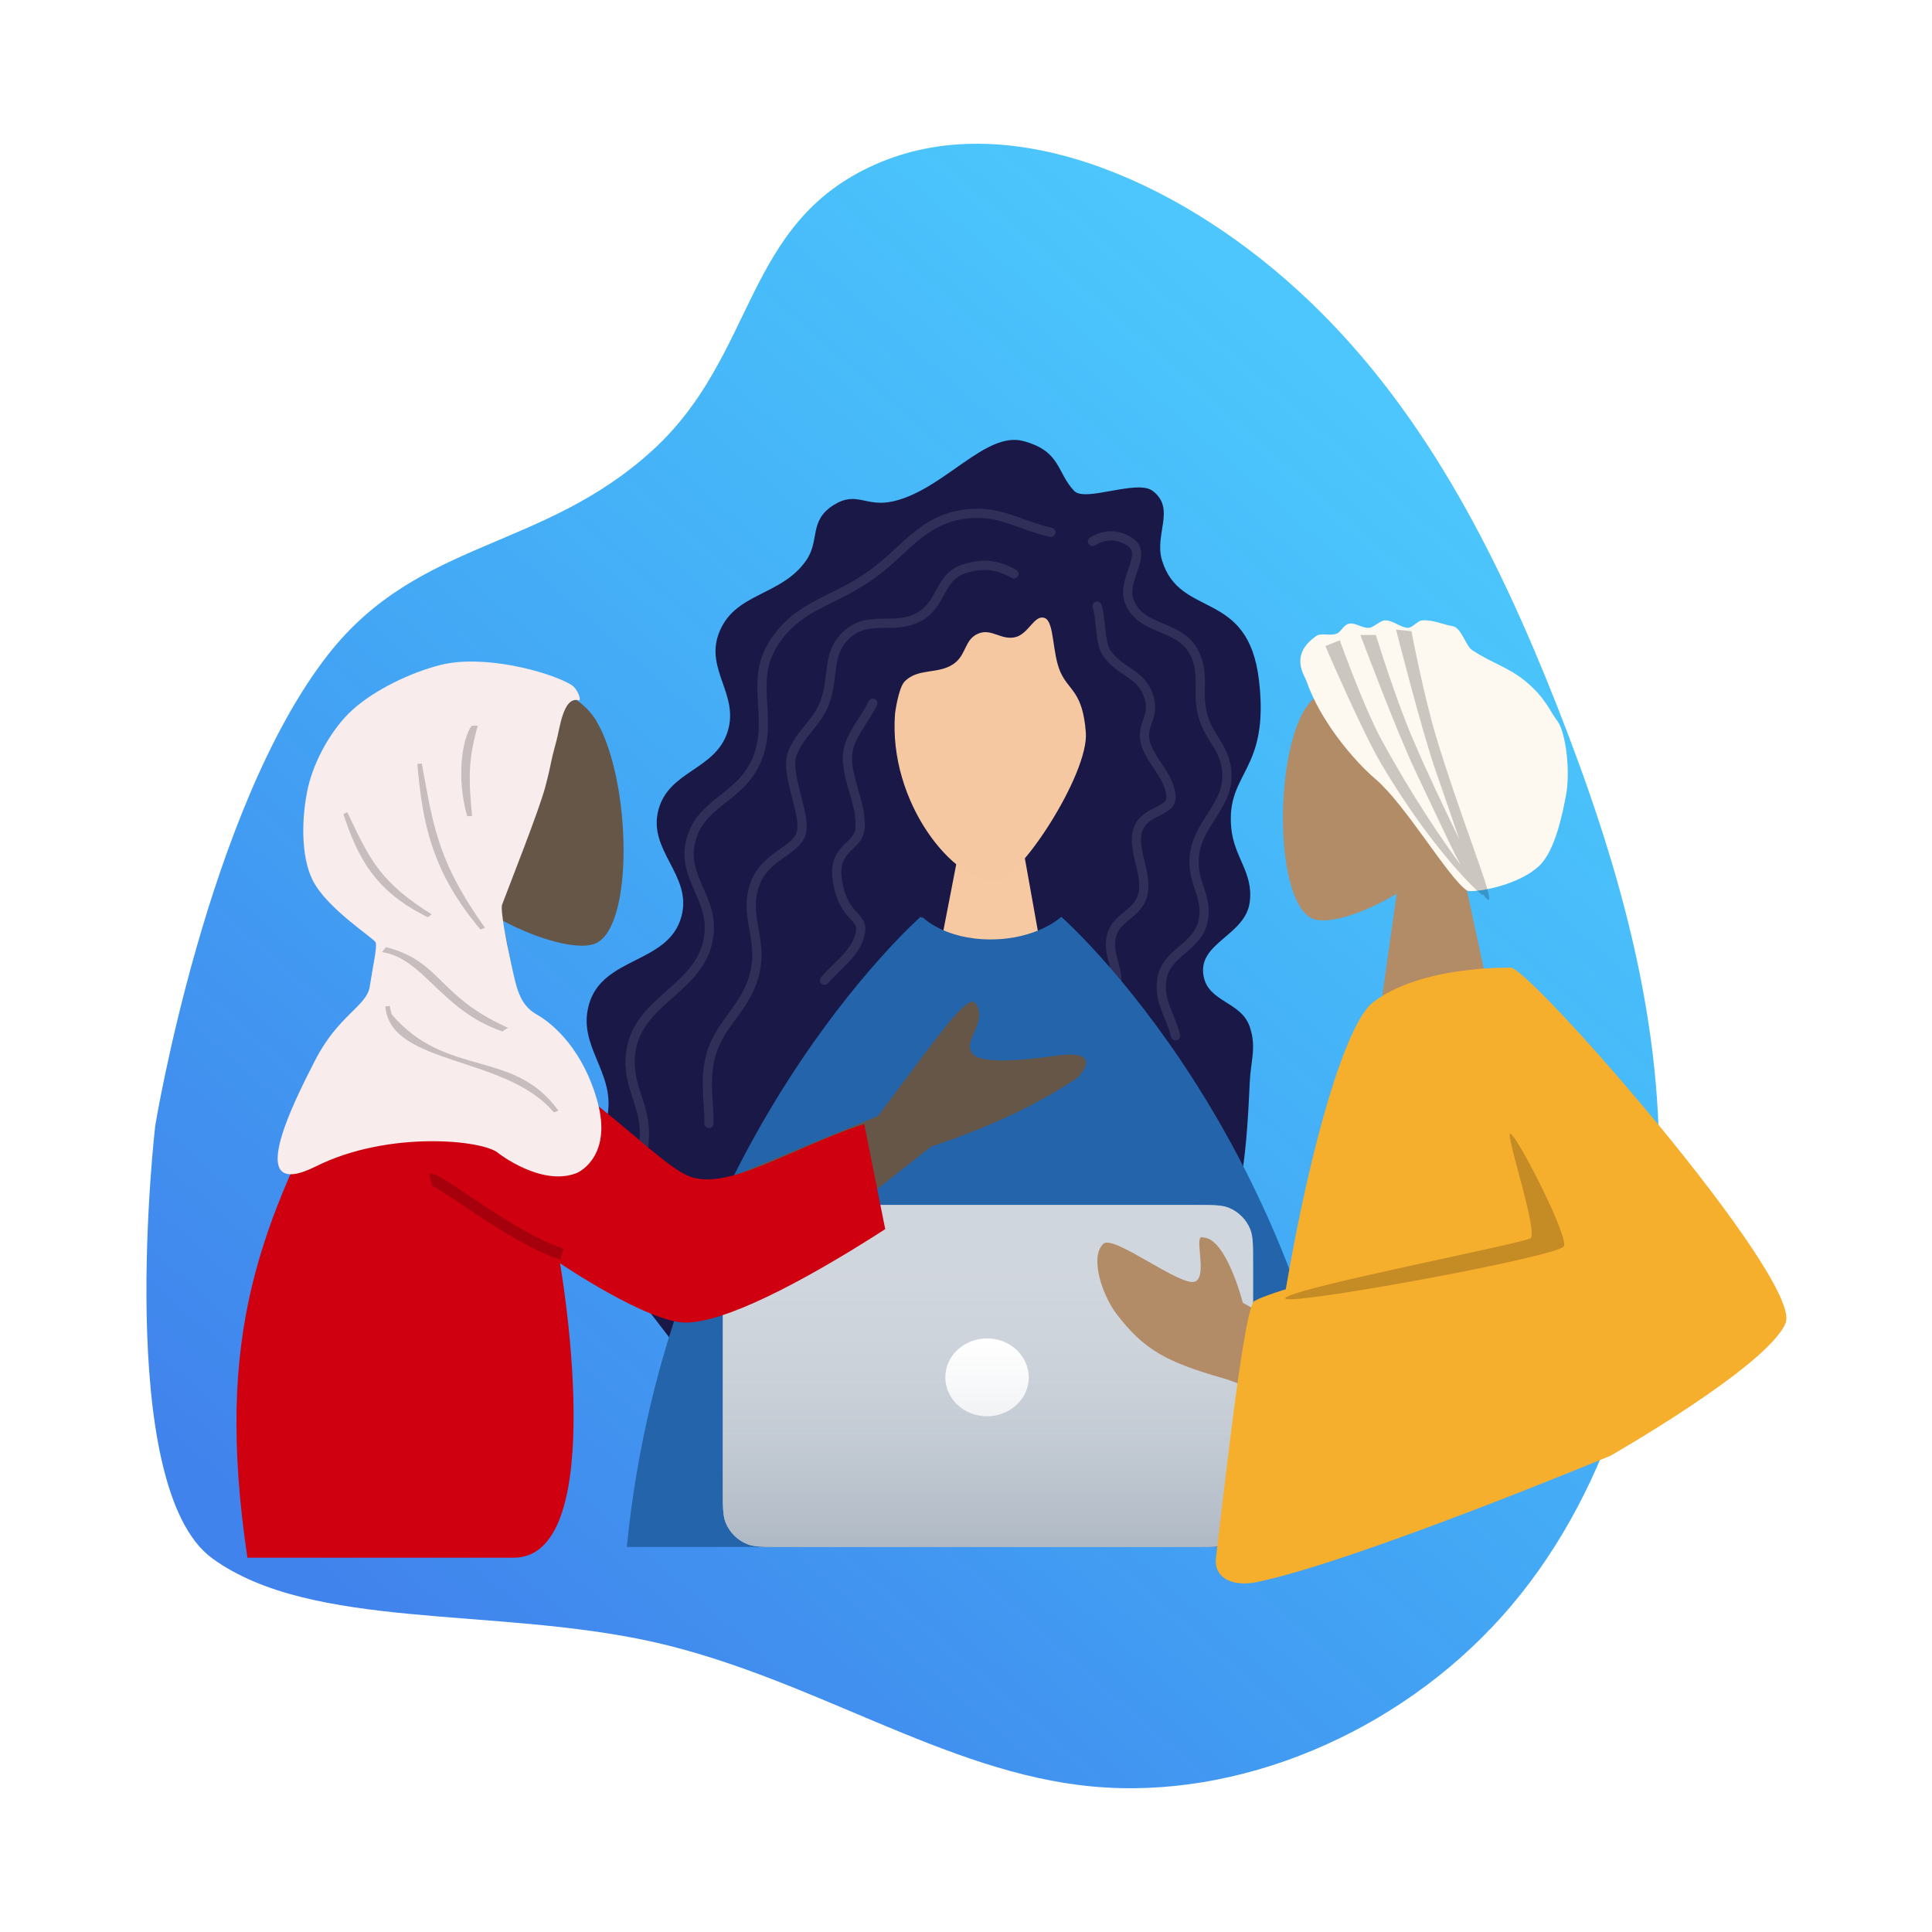 <svg width="672" height="672" viewBox="0 0 672 672" fill="none" xmlns="http://www.w3.org/2000/svg">
<g filter="url(#filter0_d)">
<path d="M451.398 90.968C494.19 129.956 520.698 182.494 541.618 235.627C562.538 288.761 577.991 342.251 577.039 397.88C576.089 453.628 558.853 511.516 522.48 552.167C486.107 592.819 430.716 616.237 379.722 611.363C328.728 606.608 282.253 573.444 227.099 561.083C172.063 548.839 108.47 557.159 73.88 532.079C39.409 506.999 54 381.5 54 381.5C54 381.5 72.123 271.268 114.184 217.602C145.712 177.376 188.671 181.696 227.099 146.5C263.258 113.382 258.36 67.789 304.123 47.344C349.887 26.78 408.726 51.98 451.398 90.968Z" fill="url(#paint0_linear)"/>
<path d="M355.967 143.413C369.095 146.954 367.481 154.316 373.64 160.764C377.476 164.778 395.53 156.602 400.955 160.764C409.033 166.961 401.43 175.773 404.168 184.864C410.358 205.414 434.136 194.572 437.909 226.637C441.68 258.704 426.363 258.332 428.267 278.051C429.262 288.352 436.019 293.495 434.695 303.759C433.18 315.5 416.517 317.817 418.627 329.467C420.29 338.644 431.692 338.308 434.695 347.139C437.118 354.269 435.033 358.899 434.695 366.421C433.394 395.315 431.672 412.905 418.627 438.72C398.084 479.377 331.856 492.135 262.778 477.281C240.619 472.517 234.906 455.251 219.399 438.72C209.34 427.999 196.77 424.427 195.298 409.801C193.894 395.84 209.089 391.511 211.365 377.667C213.842 362.603 200.578 353.736 204.938 339.106C209.882 322.518 232.724 325.333 237.072 308.579C240.782 294.284 225.186 285.882 229.039 271.625C232.749 257.893 248.957 257.907 253.138 244.312C257.029 231.66 245.446 223.026 249.925 210.571C255.2 195.905 271.579 197.677 280.453 184.864C285.246 177.943 281.235 171.042 290.092 165.584C298.158 160.614 301.14 166.657 310.98 164.301C328.454 160.117 342.838 139.873 355.967 143.413Z" fill="#191847"/>
<path d="M365.166 176.702C366.032 176.895 366.891 176.349 367.083 175.482C367.276 174.616 366.729 173.758 365.863 173.565L365.166 176.702ZM336.594 168.707L336.43 167.109L336.594 168.707ZM301.247 191.201L302.14 192.536L301.247 191.201ZM269.113 213.694L270.465 214.565L269.113 213.694ZM262.686 255.469L261.238 254.777L262.686 255.469ZM240.194 282.781L238.628 282.419L240.194 282.781ZM246.62 314.916L245.023 314.745L246.62 314.916ZM219.306 356.689L217.709 356.519L219.306 356.689ZM224.126 385.61L222.521 385.533L224.126 385.61ZM213.104 416.923C212.652 417.687 212.903 418.673 213.667 419.125C214.43 419.579 215.416 419.326 215.868 418.564L213.104 416.923ZM262.686 297.243L264.194 297.797L262.686 297.243ZM262.686 327.769L264.257 328.109L262.686 327.769ZM246.62 359.903L248.203 360.173L246.62 359.903ZM245.014 380.791C245.014 381.678 245.733 382.397 246.62 382.397C247.508 382.397 248.227 381.678 248.227 380.791H245.014ZM379.132 176.979C378.377 177.444 378.142 178.434 378.607 179.189C379.071 179.945 380.061 180.181 380.818 179.716L379.132 176.979ZM392.828 178.347L391.987 179.716L392.828 178.347ZM392.828 199.234L394.323 198.643L392.828 199.234ZM415.322 216.908L416.75 216.17L415.322 216.908ZM418.536 239.401L420.072 238.933L418.536 239.401ZM426.569 257.075L424.982 257.323L426.569 257.075ZM415.322 289.21L416.927 289.263L415.322 289.21ZM418.536 310.096L416.958 309.793L418.536 310.096ZM404.076 330.982L405.67 331.183L404.076 330.982ZM407.338 350.652C407.553 351.513 408.424 352.036 409.285 351.821C410.146 351.606 410.669 350.735 410.454 349.874L407.338 350.652ZM397.65 300.456L399.229 300.748L397.65 300.456ZM386.401 316.522L387.988 316.78L386.401 316.522ZM386.47 333.734C386.215 334.584 386.697 335.481 387.547 335.735C388.397 335.99 389.292 335.508 389.548 334.658L386.47 333.734ZM351.882 191C352.659 191.429 353.638 191.149 354.066 190.372C354.497 189.596 354.217 188.618 353.441 188.189L351.882 191ZM334.988 187.987L334.475 186.464L334.988 187.987ZM320.528 204.054L319.657 202.704L320.528 204.054ZM294.821 210.481L293.757 209.276L294.821 210.481ZM286.787 234.581L285.285 234.013L286.787 234.581ZM383.09 200.285C382.783 199.453 381.86 199.026 381.026 199.333C380.194 199.64 379.767 200.564 380.074 201.396L383.09 200.285ZM384.795 216.908L383.446 217.781L384.795 216.908ZM399.256 231.368L400.753 230.789L399.256 231.368ZM399.256 250.649L400.716 249.98L399.256 250.649ZM407.289 266.715L405.69 266.866L407.289 266.715ZM305.032 235.278C305.418 234.479 305.082 233.519 304.283 233.134C303.485 232.748 302.524 233.084 302.138 233.883L305.032 235.278ZM294.821 255.469L296.42 255.318L294.821 255.469ZM299.162 277.961L297.559 277.872L299.162 277.961ZM299.162 314.916L297.598 314.55L299.162 314.916ZM285.556 329.951C284.985 330.63 285.075 331.645 285.755 332.214C286.436 332.784 287.449 332.694 288.019 332.015L285.556 329.951ZM365.863 173.565C360.315 172.333 356.19 170.505 351.637 169.007C347.133 167.524 342.487 166.482 336.43 167.109L336.759 170.305C342.21 169.741 346.378 170.658 350.633 172.059C354.839 173.444 359.421 175.426 365.166 176.702L365.863 173.565ZM336.43 167.109C327.86 167.995 322.131 171.548 316.886 175.943C314.312 178.101 311.769 180.538 309.147 182.89C306.492 185.271 303.664 187.652 300.354 189.865L302.14 192.536C305.631 190.202 308.588 187.708 311.292 185.282C314.03 182.826 316.422 180.524 318.95 178.406C323.91 174.249 329.054 171.102 336.759 170.305L336.43 167.109ZM300.354 189.865C294.05 194.081 288.369 196.334 282.748 199.402C277.2 202.429 272.106 206.085 267.763 212.824L270.465 214.565C274.419 208.427 279.023 205.094 284.286 202.222C289.474 199.391 295.712 196.836 302.14 192.536L300.354 189.865ZM267.763 212.824C262.989 220.234 263.21 227.426 263.61 234.292C264.013 241.215 264.583 247.762 261.238 254.777L264.137 256.161C267.897 248.277 267.212 240.875 266.818 234.104C266.42 227.276 266.299 221.03 270.465 214.565L267.763 212.824ZM261.238 254.777C258.453 260.611 253.952 263.843 249.374 267.499C244.845 271.117 240.317 275.121 238.628 282.419L241.759 283.145C243.186 276.981 246.932 273.563 251.381 270.009C255.785 266.491 260.97 262.797 264.137 256.161L261.238 254.777ZM238.628 282.419C237.056 289.211 239.218 294.499 241.361 299.396C243.529 304.351 245.648 308.875 245.023 314.745L248.218 315.086C248.949 308.231 246.412 302.923 244.305 298.109C242.173 293.237 240.445 288.821 241.759 283.145L238.628 282.419ZM245.023 314.745C244.063 323.736 238.263 328.952 231.895 334.6C225.637 340.148 218.813 346.128 217.709 356.519L220.904 356.86C221.859 347.869 227.658 342.651 234.027 337.005C240.283 331.457 247.11 325.477 248.218 315.086L245.023 314.745ZM217.709 356.519C217.065 362.578 218.509 367.233 219.939 371.628C221.372 376.033 222.777 380.15 222.521 385.533L225.731 385.686C226.019 379.634 224.409 374.983 222.994 370.634C221.576 366.274 220.339 362.187 220.904 356.86L217.709 356.519ZM222.521 385.533C221.911 398.358 219.655 405.881 213.104 416.923L215.868 418.564C222.686 407.07 225.096 399.035 225.731 385.686L222.521 385.533ZM277.194 279.179C276.899 280.364 276.158 281.411 274.976 282.503C273.768 283.619 272.258 284.643 270.517 285.887C267.131 288.306 263.14 291.36 261.178 296.687L264.194 297.797C265.788 293.466 269.029 290.899 272.385 288.501C274.015 287.338 275.756 286.156 277.155 284.863C278.58 283.549 279.805 281.985 280.313 279.959L277.194 279.179ZM261.178 296.687C258.964 302.705 259.665 307.786 260.502 312.606C261.343 317.451 262.297 321.964 261.116 327.43L264.257 328.109C265.593 321.921 264.487 316.764 263.669 312.056C262.848 307.324 262.29 302.968 264.194 297.797L261.178 296.687ZM261.116 327.43C259.717 333.912 256.5 338.233 253.133 342.845C249.776 347.442 246.288 352.314 245.037 359.632L248.203 360.173C249.317 353.663 252.381 349.323 255.727 344.74C259.063 340.171 262.695 335.343 264.257 328.109L261.116 327.43ZM245.037 359.632C244.321 363.808 244.325 367.118 244.501 370.389C244.676 373.684 245.014 376.765 245.014 380.791H248.227C248.227 376.657 247.875 373.315 247.709 370.217C247.54 367.093 247.544 364.038 248.203 360.173L245.037 359.632ZM380.818 179.716C382.745 178.529 384.601 177.981 386.401 177.981C388.202 177.981 390.059 178.529 391.987 179.716L393.671 176.979C391.324 175.534 388.89 174.768 386.401 174.768C383.913 174.768 381.481 175.534 379.132 176.979L380.818 179.716ZM391.987 179.716C393.271 180.506 393.673 181.393 393.733 182.441C393.805 183.661 393.413 185.154 392.783 187.043C392.191 188.825 391.392 190.947 390.965 193.052C390.529 195.195 390.427 197.53 391.334 199.825L394.323 198.643C393.73 197.147 393.746 195.508 394.114 193.692C394.49 191.837 395.182 190.013 395.833 188.057C396.448 186.206 397.053 184.167 396.941 182.254C396.819 180.17 395.86 178.326 393.671 176.979L391.987 179.716ZM391.334 199.825C393.665 205.715 398.645 207.865 403.068 209.727C407.635 211.648 411.638 213.283 413.895 217.646L416.75 216.17C413.874 210.61 408.684 208.603 404.315 206.765C399.803 204.867 396.102 203.141 394.323 198.643L391.334 199.825ZM413.895 217.646C415.749 221.23 415.911 224.405 415.882 227.914C415.853 231.405 415.62 235.338 416.999 239.869L420.072 238.933C418.867 234.975 419.065 231.603 419.095 227.939C419.126 224.294 418.973 220.467 416.75 216.17L413.895 217.646ZM416.999 239.869C418.175 243.735 420.022 246.471 421.575 248.992C423.131 251.517 424.449 253.9 424.982 257.323L428.157 256.828C427.523 252.758 425.929 249.93 424.311 247.307C422.69 244.676 421.103 242.32 420.072 238.933L416.999 239.869ZM424.982 257.323C425.905 263.253 423.524 267.511 420.524 272.222C417.571 276.862 413.958 281.991 413.716 289.154L416.927 289.263C417.133 283.138 420.166 278.77 423.235 273.949C426.259 269.199 429.278 264.034 428.157 256.828L424.982 257.323ZM413.716 289.154C413.567 293.615 414.871 297.096 415.882 300.203C416.897 303.329 417.657 306.16 416.958 309.793L420.114 310.399C420.972 305.927 419.986 302.439 418.937 299.21C417.881 295.961 416.8 293.05 416.927 289.263L413.716 289.154ZM416.958 309.793C416.142 314.033 413.309 316.456 410.02 319.284C406.825 322.029 403.185 325.177 402.482 330.783L405.67 331.183C406.203 326.944 408.857 324.521 412.115 321.72C415.278 319 419.056 315.9 420.114 310.399L416.958 309.793ZM402.482 330.783C401.953 334.982 402.769 338.195 403.911 341.249C405.075 344.358 406.423 347 407.338 350.652L410.454 349.874C409.486 345.997 407.94 342.848 406.922 340.125C405.884 337.347 405.229 334.684 405.67 331.183L402.482 330.783ZM394.569 277.32C392.914 281.114 393.827 285.464 394.729 289.29C395.686 293.361 396.663 296.967 396.07 300.162L399.229 300.748C399.975 296.725 398.74 292.312 397.856 288.555C396.914 284.555 396.353 281.268 397.515 278.603L394.569 277.32ZM396.07 300.162C395.442 303.533 393.425 305.208 390.943 307.232C388.49 309.233 385.58 311.584 384.816 316.264L387.988 316.78C388.537 313.411 390.506 311.736 392.975 309.723C395.415 307.731 398.365 305.398 399.229 300.748L396.07 300.162ZM384.816 316.264C384.221 319.906 385.22 323.114 385.966 325.852C386.733 328.678 387.268 331.077 386.47 333.734L389.548 334.658C390.633 331.041 389.835 327.835 389.066 325.009C388.273 322.097 387.528 319.604 387.988 316.78L384.816 316.264ZM353.441 188.189C350.267 186.431 347.276 185.386 344.16 185.103C341.045 184.82 337.912 185.308 334.475 186.464L335.501 189.51C338.631 188.457 341.307 188.07 343.869 188.303C346.431 188.536 348.994 189.399 351.882 191L353.441 188.189ZM334.475 186.464C329.858 188.018 327.765 191.385 326.013 194.535C324.224 197.755 322.797 200.68 319.657 202.704L321.398 205.405C325.354 202.855 327.157 199.092 328.823 196.096C330.528 193.028 332.117 190.648 335.501 189.51L334.475 186.464ZM319.657 202.704C315.764 205.213 311.769 205.145 307.304 205.196C302.927 205.246 298.12 205.428 293.757 209.276L295.884 211.686C299.282 208.688 302.979 208.459 307.34 208.409C311.613 208.36 316.594 208.501 321.398 205.405L319.657 202.704ZM293.757 209.276C289.56 212.98 288.349 217.061 287.711 221.249C287.067 225.485 286.999 229.485 285.285 234.013L288.29 235.151C290.166 230.199 290.314 225.502 290.888 221.733C291.469 217.918 292.481 214.688 295.884 211.686L293.757 209.276ZM285.285 234.013C284.089 237.168 282.075 239.67 279.879 242.397C277.725 245.071 275.391 247.968 274.031 251.705L277.051 252.804C278.2 249.639 280.189 247.134 282.38 244.413C284.528 241.746 286.884 238.863 288.29 235.151L285.285 234.013ZM274.031 251.705C273.271 253.796 273.296 256.274 273.617 258.738C273.94 261.228 274.594 263.911 275.252 266.487C275.919 269.104 276.587 271.596 276.995 273.848C277.411 276.133 277.508 277.924 277.194 279.179L280.313 279.959C280.802 277.999 280.587 275.634 280.157 273.273C279.723 270.879 279.016 268.239 278.365 265.693C277.705 263.107 277.098 260.597 276.803 258.323C276.504 256.025 276.556 254.165 277.051 252.804L274.031 251.705ZM380.074 201.396C380.375 202.21 380.595 203.342 380.784 204.735C380.972 206.124 381.106 207.623 381.28 209.204C381.449 210.753 381.65 212.351 381.964 213.801C382.272 215.231 382.718 216.654 383.446 217.781L386.145 216.035C385.729 215.394 385.385 214.419 385.103 213.122C384.827 211.846 384.641 210.389 384.474 208.856C384.311 207.356 384.164 205.748 383.968 204.306C383.775 202.869 383.516 201.446 383.09 200.285L380.074 201.396ZM383.446 217.781C385.828 221.463 389.039 223.397 391.668 225.187C394.331 227 396.502 228.705 397.757 231.947L400.753 230.789C399.127 226.582 396.238 224.41 393.475 222.531C390.68 220.629 388.101 219.058 386.145 216.035L383.446 217.781ZM397.757 231.947C398.53 233.946 398.668 235.469 398.544 236.749C398.419 238.072 398.014 239.213 397.542 240.561C397.083 241.868 396.561 243.376 396.464 245.151C396.368 246.964 396.712 248.953 397.795 251.318L400.716 249.98C399.823 248.027 399.608 246.555 399.674 245.325C399.742 244.061 400.11 242.948 400.574 241.622C401.024 240.337 401.575 238.831 401.743 237.055C401.917 235.241 401.693 233.216 400.753 230.789L397.757 231.947ZM397.795 251.318C399.149 254.273 401.146 256.95 402.667 259.342C404.243 261.824 405.433 264.164 405.69 266.866L408.889 266.565C408.559 263.082 407.028 260.213 405.38 257.619C403.674 254.936 401.948 252.67 400.716 249.98L397.795 251.318ZM405.69 266.866C405.783 267.852 405.503 268.426 405.014 268.926C404.424 269.53 403.509 270.04 402.211 270.69C399.807 271.895 396.251 273.463 394.569 277.32L397.515 278.603C398.65 276.003 400.996 274.893 403.651 273.563C404.881 272.946 406.285 272.222 407.311 271.175C408.437 270.023 409.073 268.524 408.889 266.565L405.69 266.866ZM302.138 233.883C301.254 235.718 300.236 237.389 299.187 239.028C298.154 240.642 297.058 242.279 296.119 243.925C294.202 247.278 292.778 250.916 293.221 255.619L296.42 255.318C296.063 251.524 297.168 248.564 298.909 245.519C299.796 243.966 300.81 242.454 301.894 240.758C302.961 239.089 304.064 237.289 305.032 235.278L302.138 233.883ZM293.221 255.619C293.607 259.704 294.862 263.559 295.887 267.147C296.933 270.805 297.763 274.253 297.559 277.872L300.766 278.053C301.003 273.853 300.03 269.954 298.977 266.265C297.905 262.51 296.77 259.026 296.42 255.318L293.221 255.619ZM297.559 277.872C297.483 279.193 296.985 280.158 296.203 281.11C295.796 281.603 295.321 282.082 294.776 282.615C294.247 283.129 293.637 283.707 293.056 284.327C291.869 285.597 290.691 287.155 290.013 289.33C289.335 291.499 289.196 294.144 289.843 297.542L292.999 296.941C292.427 293.931 292.597 291.838 293.081 290.287C293.564 288.742 294.399 287.594 295.402 286.524C295.916 285.973 296.447 285.471 297.017 284.915C297.571 284.375 298.156 283.793 298.683 283.153C299.77 281.833 300.643 280.237 300.766 278.053L297.559 277.872ZM289.843 297.542C291.132 304.329 293.648 307.331 295.615 309.457C296.61 310.531 297.178 311.118 297.508 311.812C297.777 312.378 297.93 313.135 297.598 314.55L300.727 315.281C301.183 313.338 301.064 311.806 300.41 310.431C299.816 309.185 298.808 308.177 297.975 307.275C296.287 305.45 294.146 302.975 292.999 296.941L289.843 297.542ZM297.598 314.55C296.893 317.56 295.149 319.983 292.891 322.396C291.756 323.609 290.54 324.772 289.271 326.018C288.018 327.248 286.735 328.543 285.556 329.951L288.019 332.015C289.092 330.732 290.282 329.529 291.523 328.31C292.746 327.107 294.042 325.87 295.238 324.591C297.641 322.023 299.832 319.102 300.727 315.281L297.598 314.55Z" fill="white" fill-opacity="0.1"/>
<path d="M364.965 335.972H323.808L334.507 280.82H355.087L364.965 335.972Z" fill="#F7C9A2"/>
<path d="M346.408 296.468C331.886 297.314 308.872 269.111 311.328 238.108C311.328 238.108 312.476 229.284 314.645 227.05C319.506 222.043 326.968 224.866 332.34 220.414C336.132 217.272 335.601 212.505 340.08 210.461C344.812 208.301 348.341 212.959 353.353 211.566C357.854 210.315 359.803 203.741 363.305 204.931C366.808 206.121 365.887 217.096 368.835 223.733C371.784 230.367 376.577 230.367 377.682 244.744C378.788 259.121 354.458 296.468 346.408 296.468Z" fill="#F6C8A2"/>
<path fill-rule="evenodd" clip-rule="evenodd" d="M218.023 528.065C232.014 386.414 320.209 308.887 320.209 308.887L320.238 308.912L320.725 309.375C320.731 309.212 320.736 309.049 320.742 308.887C320.742 308.887 328.258 316.757 344.541 316.757C360.826 316.757 369.15 308.887 369.15 308.887C369.15 308.887 457.346 386.414 471.335 528.065H408.98C409.488 521.827 409.803 515.664 409.945 509.587H363.152H326.207H279.414C279.556 515.664 279.871 521.827 280.379 528.065H218.023Z" fill="#2364AA"/>
<path fill-rule="evenodd" clip-rule="evenodd" d="M409.477 505.623C410.144 476.133 407.528 448.443 403.163 423.386C400.881 453.121 396.111 488.899 386.147 505.623H409.477Z" fill="black" fill-opacity="0.1"/>
<path fill-rule="evenodd" clip-rule="evenodd" d="M278.973 505.623C278.304 476.133 280.921 448.443 285.285 423.386C287.568 453.121 292.339 488.899 302.302 505.623H278.973Z" fill="black" fill-opacity="0.1"/>
<path d="M271.589 409.1H415.678C421.86 409.1 424.953 409.1 427.399 410.091C430.795 411.467 433.49 414.162 434.867 417.56C435.857 420.006 435.857 423.097 435.857 429.281V507.885C435.857 514.07 435.857 517.161 434.867 519.607C433.49 523.005 430.795 525.7 427.399 527.075C424.953 528.067 421.86 528.067 415.678 528.067H271.589C265.407 528.067 262.314 528.067 259.868 527.075C256.47 525.7 253.777 523.005 252.399 519.607C251.41 517.161 251.41 514.068 251.41 507.88V429.253C251.41 423.088 251.41 420.006 252.399 417.56C253.777 414.162 256.47 411.467 259.868 410.091C262.314 409.1 265.407 409.1 271.589 409.1Z" fill="#AFB9C5"/>
<path d="M271.589 409.1H415.678C421.86 409.1 424.953 409.1 427.399 410.091C430.795 411.467 433.49 414.162 434.867 417.56C435.857 420.006 435.857 423.097 435.857 429.281V507.885C435.857 514.07 435.857 517.161 434.867 519.607C433.49 523.005 430.795 525.7 427.399 527.075C424.953 528.067 421.86 528.067 415.678 528.067H271.589C265.407 528.067 262.314 528.067 259.868 527.075C256.47 525.7 253.777 523.005 252.399 519.607C251.41 517.161 251.41 514.068 251.41 507.88V429.253C251.41 423.088 251.41 420.006 252.399 417.56C253.777 414.162 256.47 411.467 259.868 410.091C262.314 409.1 265.407 409.1 271.589 409.1Z" fill="url(#paint1_linear)"/>
<path d="M343.315 482.625C351.33 482.625 357.827 476.561 357.827 469.081C357.827 461.601 351.33 455.537 343.315 455.537C335.301 455.537 328.804 461.601 328.804 469.081C328.804 476.561 335.301 482.625 343.315 482.625Z" fill="url(#paint2_linear)"/>
<path fill-rule="evenodd" clip-rule="evenodd" d="M485.806 300.841C474.194 307.84 462.784 311.222 457.43 309.841C444 306.38 442.766 257.253 453.157 237.886C463.548 218.518 516.965 210.076 519.656 248.449C520.59 261.768 514.999 273.653 506.737 283.352L521.551 352.404H478.517L485.806 300.841Z" fill="#B28B67"/>
<path fill-rule="evenodd" clip-rule="evenodd" d="M454.459 226.978C453.683 224.744 448.4 217.824 457.808 211.231C459.499 210.046 462.293 211.227 464.714 210.479C466.534 209.916 467.149 207.376 469.236 206.933C471.402 206.473 473.76 208.557 476.207 208.374C477.708 208.261 480.021 205.924 481.583 205.798C484.37 205.574 486.902 208.204 489.623 208.374C491.201 208.472 493.034 205.933 494.599 205.798C498.411 205.471 501.883 207.248 505.241 207.787C508.338 208.284 509.778 214.628 512.057 216.128C519.213 220.833 524.82 222.149 530.626 226.978C537.53 232.718 538.851 236.989 541.711 240.814C544.57 244.64 546.338 258.117 544.67 266.755C543.686 271.851 541.121 285.765 535.394 291.151C527.557 298.527 511.609 300.711 510.194 299.728C503.637 295.17 488.94 269.97 478.517 261.061C470.851 254.513 459.261 240.814 454.459 226.978Z" fill="#FEF9F0"/>
<path fill-rule="evenodd" clip-rule="evenodd" d="M499.322 257.965C494.443 243.962 485.58 209 485.58 209L490.935 209.526C490.935 209.526 495.175 231.833 499.534 246.285C503.52 259.498 508.102 272.451 511.705 282.636C516.684 296.707 519.791 305.492 516.871 302.37C516.523 301.996 516.173 301.561 515.822 301.064C515.789 301.132 515.738 301.169 515.669 301.179C515.876 301.562 515.59 301.389 514.733 300.646L514.724 300.639C509.734 296.313 495.456 281.069 480.502 255.803C473.621 244.177 461 214.72 461 214.72L466.011 212.716C466.011 212.716 474.347 235.989 480.502 247.274C491.323 267.117 501.474 281.873 508.075 290.919C505.339 285.815 502.119 278.975 498.103 270.444C496.335 266.687 494.412 262.603 492.307 258.193C485.89 244.743 473.166 210.839 473.166 210.839H478.55C478.55 210.839 485.261 232.611 491.213 246.556C496.653 259.306 502.659 271.742 507.381 281.518C507.46 281.684 507.54 281.848 507.618 282.012C506.428 278.633 505.14 274.865 503.717 270.715C502.378 266.805 500.922 262.555 499.322 257.965Z" fill="black" fill-opacity="0.2"/>
<path d="M459.623 458.586L432.284 443.128C432.284 443.128 426.529 420.594 418.527 420.452C416.814 419.633 417.064 422.469 417.367 425.928C417.79 430.752 418.321 436.786 413.797 435.826C410.436 435.114 404.982 431.994 399.61 428.923C392.561 424.892 385.652 420.94 383.798 422.613C378.964 426.972 383.274 440.361 388.352 447.021C397.843 459.468 405.703 463.725 425.125 469.298C440.36 473.67 458.065 486.824 458.065 486.824L459.623 458.586Z" fill="#B28B67"/>
<path d="M525.138 326.587C525.138 326.587 494.456 325.757 477.621 338.583C468.246 345.725 455.958 387.253 447.222 438.448C447.222 438.448 439.965 440.61 436.379 442.455C432.793 444.302 426.517 502.436 422.931 531.963C422.165 538.273 427.962 542.198 437.276 540.269C471.542 533.167 560.103 496.376 560.103 496.376C560.103 496.376 614.771 465.238 621.069 450.237C627.366 435.236 529.958 323.806 525.138 326.587Z" fill="#F6AE2D"/>
<g filter="url(#filter1_f)">
<path d="M543.965 423.477C545.758 419.785 525.138 380.107 525.138 384.721C525.138 389.335 535 418.864 532.31 420.709C529.62 422.554 450.724 437.738 447.138 441.428C443.552 445.12 542.172 427.167 543.965 423.477Z" fill="black" fill-opacity="0.2"/>
</g>
<path fill-rule="evenodd" clip-rule="evenodd" d="M323.856 388.834L265.74 434.544L246.782 402.53L305.416 378.137C325.443 351.62 336.571 335.014 339.361 339.065C341.714 342.483 340.231 345.895 338.865 349.036C337.799 351.486 336.806 353.77 337.753 355.768C339.914 360.326 354.33 358.99 367.956 357.136C381.583 355.282 377.951 361.606 374.827 364.807C361.343 373.987 344.353 381.997 323.856 388.834Z" fill="#665647"/>
<g filter="url(#filter2_d)">
<path fill-rule="evenodd" clip-rule="evenodd" d="M194.801 425.414C194.801 425.414 212.733 527.811 178.664 527.811C144.595 527.811 86.052 527.811 86.052 527.811C74.359 449.233 90.744 412.009 119.233 357.055C120.321 354.956 122.636 351 128.093 351H149.484C149.493 351.029 149.502 351.057 149.513 351.084C155.949 351.138 163.038 351.373 170.715 351.628C194.197 352.408 225.284 388.248 238.732 394.728C252.181 401.207 275.428 385.08 300.595 377L307.905 413.533C277.476 433.103 251.885 445.828 238.732 446.034C225.58 446.241 194.801 425.414 194.801 425.414Z" fill="#CF000F"/>
</g>
<g filter="url(#filter3_f)">
<path d="M195.491 426.223C178.247 420.826 152.306 399.54 149.767 400.223" stroke="black" stroke-opacity="0.2" stroke-width="4"/>
</g>
<path fill-rule="evenodd" clip-rule="evenodd" d="M174.86 310.239C187.933 317.182 200.592 320.225 206.378 318.444C220.884 313.983 219.631 260.816 207.238 240.439C194.845 220.062 135.963 213.803 135.052 255.424C134.736 269.869 141.483 282.417 151.036 292.457L138.489 367.889L185.566 365.581L174.86 310.239Z" fill="#665647"/>
<path d="M198.568 228.101C201.093 229.575 202.33 233.88 201.29 233.589C195.891 232.083 194.707 243.43 193.548 247.672C190.93 257.255 192.189 254.077 189.665 263.687C187.547 271.748 177.687 296.57 174.639 304.675C174.016 306.334 175.974 316.942 177.767 325C179.56 333.058 180.457 339.345 186.634 342.836C192.811 346.327 203.04 355.567 207.877 373.381C212.714 391.198 202.545 397.271 200.411 398.085C188.248 402.731 173.432 391.176 173.432 391.176C168.516 386.534 135.201 383.053 109.922 395.68C84.642 408.307 101.55 374.457 109.653 358.712C117.757 342.969 127.592 340.012 128.631 333.058C129.671 326.103 131.232 319.474 130.669 317.824C130.176 316.379 113.716 306.12 108.719 296.099C104.523 287.682 104.885 273.914 107.141 263.921C109.289 254.405 115.469 243.389 122.539 236.966C130.382 229.842 142.884 223.941 153.013 221.337C168.134 217.451 190.825 223.586 198.568 228.101Z" fill="#F9ECED"/>
<path fill-rule="evenodd" clip-rule="evenodd" d="M164.206 273.817C162.734 259.121 163.201 253.329 166.156 242.377L164.008 242.483C160.822 246.928 158.622 260.156 162.497 273.902L164.206 273.817ZM122.073 275.187C121.654 274.312 121.225 273.414 120.782 272.494L119.448 273.202C124.511 288.363 130.334 299.973 148.819 309.039L150.172 308.016C132.579 297.176 128.501 288.643 122.073 275.187ZM146.69 255.549C146.936 256.874 147.172 258.164 147.403 259.424C150.945 278.774 153.191 291.044 168.711 312.735L167.101 313.302C150.273 293.305 146.936 276.475 145.17 255.745L146.69 255.549ZM134.216 319.441L132.899 321.168C139.973 322.255 144.982 327.046 150.723 332.538C156.798 338.349 163.694 344.944 174.726 348.769L176.676 347.483C164.575 342.074 158.79 336.393 153.739 331.432C148.509 326.294 144.067 321.93 134.216 319.441Z" fill="black" fill-opacity="0.2"/>
<path d="M136.208 342.777C135.977 341.516 135.79 341.208 135.544 339.884L134.024 340.078C135.789 360.808 175.8 356.906 192.628 376.903L194.238 376.336C178.718 354.645 155.222 365.146 136.208 342.777Z" fill="black" fill-opacity="0.2"/>
</g>
<defs>
<filter id="filter0_d" x="0.933" y="0" width="670.428" height="672" filterUnits="userSpaceOnUse" color-interpolation-filters="sRGB">
<feFlood flood-opacity="0" result="BackgroundImageFix"/>
<feColorMatrix in="SourceAlpha" type="matrix" values="0 0 0 0 0 0 0 0 0 0 0 0 0 0 0 0 0 0 127 0"/>
<feOffset dy="10"/>
<feGaussianBlur stdDeviation="25"/>
<feColorMatrix type="matrix" values="0 0 0 0 1 0 0 0 0 1 0 0 0 0 1 0 0 0 0.2 0"/>
<feBlend mode="normal" in2="BackgroundImageFix" result="effect1_dropShadow"/>
<feBlend mode="normal" in="SourceGraphic" in2="effect1_dropShadow" result="shape"/>
</filter>
<filter id="filter1_f" x="443.042" y="380.348" width="105.034" height="65.577" filterUnits="userSpaceOnUse" color-interpolation-filters="sRGB">
<feFlood flood-opacity="0" result="BackgroundImageFix"/>
<feBlend mode="normal" in="SourceGraphic" in2="BackgroundImageFix" result="shape"/>
<feGaussianBlur stdDeviation="2" result="effect1_foregroundBlur"/>
</filter>
<filter id="filter2_d" x="78.241" y="351" width="233.664" height="184.811" filterUnits="userSpaceOnUse" color-interpolation-filters="sRGB">
<feFlood flood-opacity="0" result="BackgroundImageFix"/>
<feColorMatrix in="SourceAlpha" type="matrix" values="0 0 0 0 0 0 0 0 0 0 0 0 0 0 0 0 0 0 127 0"/>
<feOffset dy="4"/>
<feGaussianBlur stdDeviation="2"/>
<feColorMatrix type="matrix" values="0 0 0 0 0 0 0 0 0 0 0 0 0 0 0 0 0 0 0.25 0"/>
<feBlend mode="normal" in2="BackgroundImageFix" result="effect1_dropShadow"/>
<feBlend mode="normal" in="SourceGraphic" in2="effect1_dropShadow" result="shape"/>
</filter>
<filter id="filter3_f" x="145.247" y="394.207" width="54.841" height="37.925" filterUnits="userSpaceOnUse" color-interpolation-filters="sRGB">
<feFlood flood-opacity="0" result="BackgroundImageFix"/>
<feBlend mode="normal" in="SourceGraphic" in2="BackgroundImageFix" result="shape"/>
<feGaussianBlur stdDeviation="2" result="effect1_foregroundBlur"/>
</filter>
<linearGradient id="paint0_linear" x1="115" y1="542" x2="475" y2="132" gradientUnits="userSpaceOnUse">
<stop stop-color="#4183EC"/>
<stop offset="1" stop-color="#10B3FB" stop-opacity="0.75"/>
</linearGradient>
<linearGradient id="paint1_linear" x1="363.17" y1="404.343" x2="363.17" y2="528.096" gradientUnits="userSpaceOnUse">
<stop stop-color="white" stop-opacity="0.4"/>
<stop offset="1" stop-color="#AFB9C5"/>
</linearGradient>
<linearGradient id="paint2_linear" x1="343.315" y1="455.538" x2="343.315" y2="482.626" gradientUnits="userSpaceOnUse">
<stop stop-color="white"/>
<stop offset="1" stop-color="white" stop-opacity="0.75"/>
</linearGradient>
</defs>
</svg>
